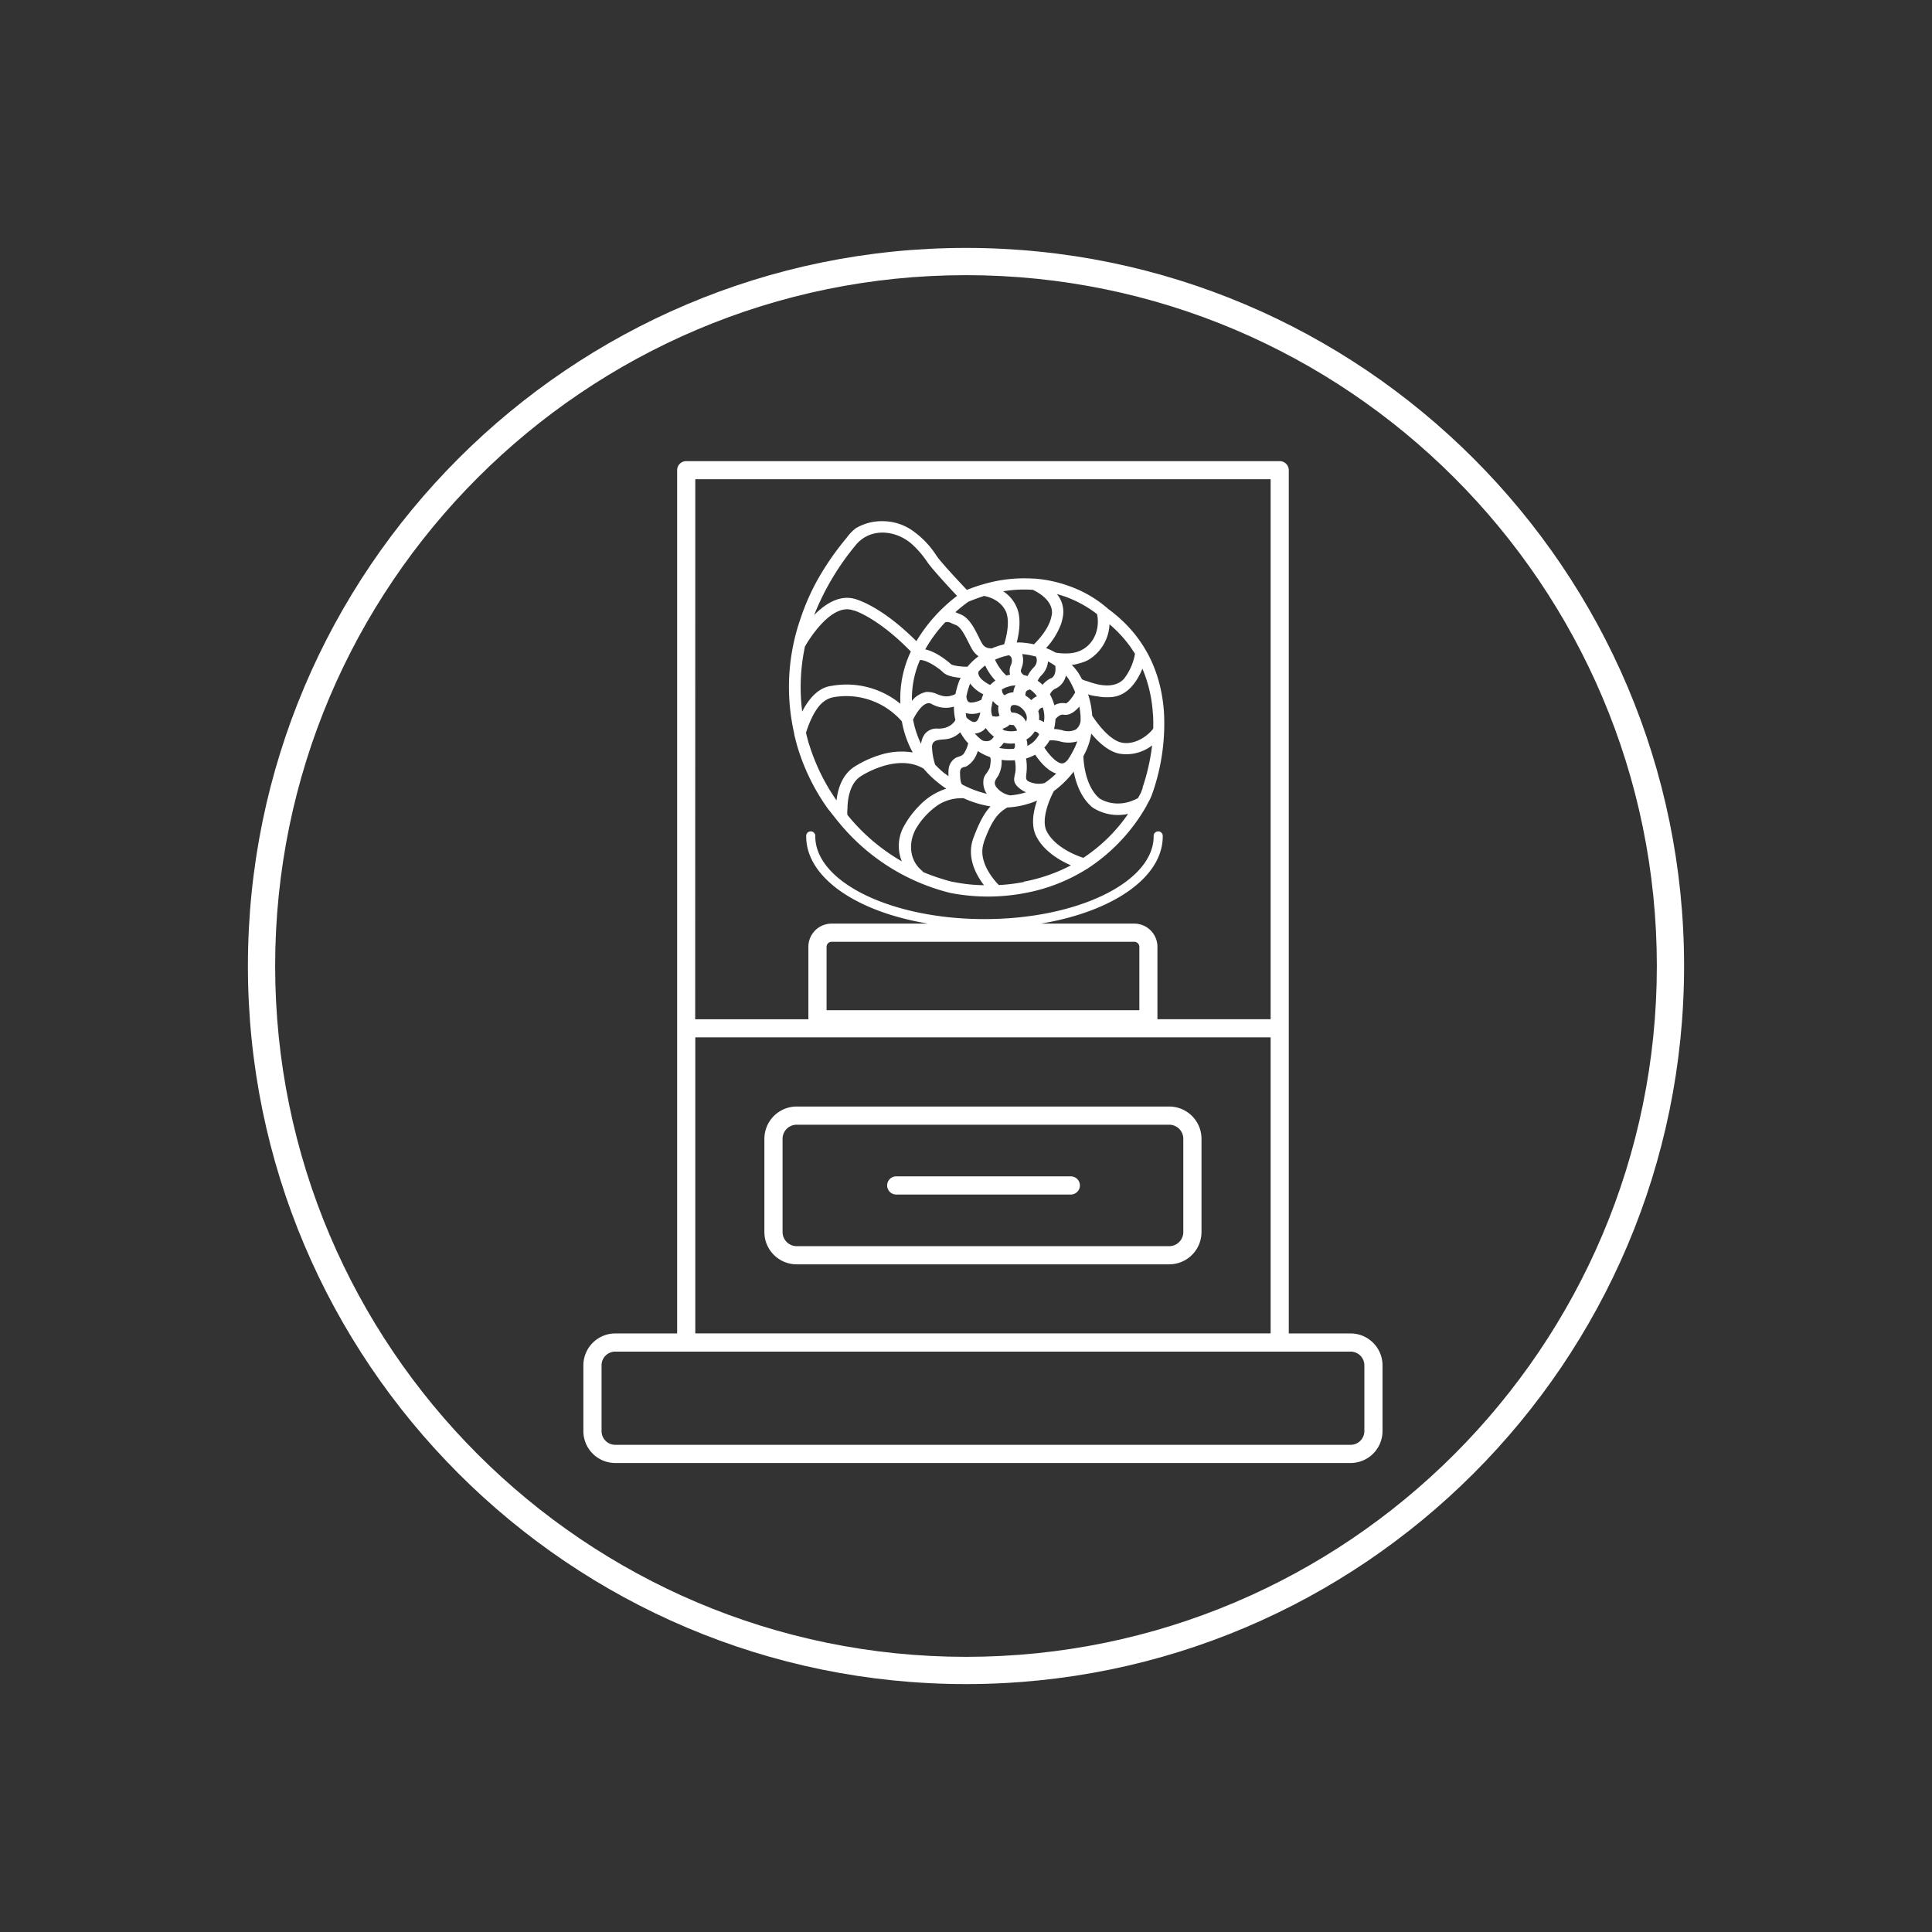 <svg id="Capa_1" data-name="Capa 1" xmlns="http://www.w3.org/2000/svg" viewBox="0 0 512 512"><rect x="0" y="0" width="512" height="512" fill="#333333" stroke="none"/><defs><style>.cls-1{fill:#fff;}</style></defs><path class="cls-1" d="M256,65.7C151.07,65.7,65.7,151.07,65.7,256S151.07,446.3,256,446.3,446.3,360.93,446.3,256,360.93,65.7,256,65.7Zm0,373.38C155.05,439.08,72.92,357,72.92,256S155.05,72.92,256,72.92,439.08,155.05,439.08,256,357,439.08,256,439.08Z"/><path class="cls-1" d="M357.94,353.38h-16.4V124.61a2.4,2.4,0,0,0-2.41-2.4H181.85a2.39,2.39,0,0,0-2.4,2.4V353.38h-16.4a8.46,8.46,0,0,0-8.45,8.45v17.43a8.46,8.46,0,0,0,8.45,8.45H357.94a8.46,8.46,0,0,0,8.44-8.45V361.83A8.46,8.46,0,0,0,357.94,353.38ZM184.26,127H336.73v143.1h-30V250.91a6.14,6.14,0,0,0-6.15-6.14H275.84c19-3.16,32.3-12.19,32.3-23.13a1.21,1.21,0,1,0-2.41,0c0,12.09-20.11,21.93-44.84,21.93s-44.83-9.84-44.83-21.93a1.21,1.21,0,1,0-2.41,0c0,10.94,13.35,20,32.3,23.13H220.38a6.14,6.14,0,0,0-6.15,6.14v19.21h-30ZM301.94,250.91v16.8H219.05v-16.8a1.34,1.34,0,0,1,1.33-1.33H300.6A1.34,1.34,0,0,1,301.94,250.91Zm-117.68,24H336.73v78.45H184.26ZM361.57,379.26a3.64,3.64,0,0,1-3.63,3.63H163.05a3.63,3.63,0,0,1-3.63-3.63V361.83a3.63,3.63,0,0,1,3.63-3.64H357.94a3.64,3.64,0,0,1,3.63,3.64Z"/><path class="cls-1" d="M309.85,293.24H211.13a8.57,8.57,0,0,0-8.56,8.56v24.71a8.56,8.56,0,0,0,8.56,8.55h98.72a8.56,8.56,0,0,0,8.56-8.55V301.8A8.57,8.57,0,0,0,309.85,293.24Zm3.74,33.27a3.75,3.75,0,0,1-3.74,3.74H211.13a3.75,3.75,0,0,1-3.74-3.74V301.8a3.74,3.74,0,0,1,3.74-3.74h98.72a3.74,3.74,0,0,1,3.74,3.74Z"/><path class="cls-1" d="M283.62,311.75H237.36a2.41,2.41,0,0,0,0,4.81h46.26a2.41,2.41,0,1,0,0-4.81Z"/><path class="cls-1" d="M222,217.59l.08.09a55.33,55.33,0,0,0,29.74,18.95,52.22,52.22,0,0,0,20,0A46.63,46.63,0,0,0,288,230.3a1.7,1.7,0,0,0,.46-.29,48.08,48.08,0,0,0,15.51-16.69.59.59,0,0,1,0-.08c.36-.62.71-1.25,1-1.9l.06-.13s.24-.57.57-1.54a56,56,0,0,0,2.88-20.62c-.73-11.69-5.7-21-14.79-27.67a31.55,31.55,0,0,0-10.45-6.1,34.37,34.37,0,0,0-8.9-1.93,1.17,1.17,0,0,0-.32,0,38.16,38.16,0,0,0-13.72,1.57l-.07,0q-1.95.59-4,1.41c-2.38-2.52-7-7.46-8.08-9.11a23.76,23.76,0,0,0-6.66-6.83,13.86,13.86,0,0,0-7.64-2.27,13.32,13.32,0,0,0-7.11,1.91,11.9,11.9,0,0,0-2.39,2.52,73.15,73.15,0,0,0-7.83,11.35,60.24,60.24,0,0,0-4.32,9.88,55.18,55.18,0,0,0-1.72,30.64.53.53,0,0,0,0,.17c.27,1.2.58,2.4.94,3.6a55.66,55.66,0,0,0,8,16.16C220.27,215.39,221.09,216.48,222,217.59Zm17,10.68a51.52,51.52,0,0,1-14.35-12.22c-.23-.28-.06-1.52-.06-1.87a17.09,17.09,0,0,1,.28-2.85c.42-2.19,1.35-4.44,3.31-5.65l0,0c.1-.07,9.42-6.19,16.56-2l.64.72,0,0a26.67,26.67,0,0,0,3,2.84,24.85,24.85,0,0,0,2.4,1.77,16.86,16.86,0,0,0-7.11,4.46,24.34,24.34,0,0,0-4,5.28A10.73,10.73,0,0,0,239,228.27Zm31.93-54.93a19.49,19.49,0,0,1,3.06.52l.07,0,.44.12h0a1.64,1.64,0,0,1,.26.88,2.63,2.63,0,0,1-.8,2,8,8,0,0,0-1.63,2.31,9.65,9.65,0,0,0-1-.26,2.07,2.07,0,0,1-.76-.86,1,1,0,0,1,.12-.8,1,1,0,0,0,0-.1A5.73,5.73,0,0,0,270.9,173.34ZM261.27,210c.08.12.17.24.25.37A27.09,27.09,0,0,1,255,207.9c-.49-.26-.56-2.19-.57-2.64s-.1-1.25.36-1.66,1-.32,1.38-.54a6.52,6.52,0,0,0,2.69-3.29c.11-.25.2-.49.29-.73a14.39,14.39,0,0,0,3.14,1.58c.53.19.09,2.49,0,2.84a7.49,7.49,0,0,1-1,1.66,3.61,3.61,0,0,0-.6,1.21A5.43,5.43,0,0,0,261.27,210Zm-9.9-4.29c-.61-.45-1-.74-1-.75l-.05,0a23.45,23.45,0,0,1-2.5-2.33A16.51,16.51,0,0,1,247,198c-.06-2.34,2.51-1.83,4.21-2.19a6.48,6.48,0,0,0,3.25-1.75c.17.29.34.57.53.85a11.41,11.41,0,0,0,1.6,2.07,8.51,8.51,0,0,1-1.15,2.7c-.56.76-1.26.74-2.05,1.1a3.92,3.92,0,0,0-2,3.16A10.55,10.55,0,0,0,251.37,205.69ZM245,194.64a5.41,5.41,0,0,0-.9,2.51,24.68,24.68,0,0,1-2.12-6.46c.6-1.25,2.05-3.71,3.59-4.25a1.52,1.52,0,0,1,1.31.12,7.6,7.6,0,0,0,5.92.71,14.68,14.68,0,0,0,.39,3.55c-.42.74-1.69,2.36-4.72,2.27A3.92,3.92,0,0,0,245,194.64Zm14.75-5.83c0,.12,0,.24,0,.37a1.62,1.62,0,0,0-.13.33c-.14.56-.5,1.52-1.08,1.77s-1.38-.25-1.87-.66a1.9,1.9,0,0,1-.57-.56c-.07-.13-.13-1.07-.21-1.1A6.36,6.36,0,0,0,259.77,188.81Zm-3.66-4.12a17.18,17.18,0,0,1,1-3.5l0-.06a9.57,9.57,0,0,0,3.5,2.87,9.35,9.35,0,0,0-.51,1.44c-1,.49-2.6,1-3.37.6C256.42,185.86,256.2,185.41,256.11,184.69Zm6.25,11.55a2.57,2.57,0,0,1-2.11-.09,10.85,10.85,0,0,1-.86-.71.93.93,0,0,0-.18-.16,11.13,11.13,0,0,1-.85-.91,3.84,3.84,0,0,0,.95-.15,4,4,0,0,0,1.94-1.29,10.53,10.53,0,0,0,2.15,2.28A2.71,2.71,0,0,1,262.36,196.24Zm.68-6.4a4.37,4.37,0,0,1-.15-2.94.94.94,0,0,0,0-.16,7.71,7.71,0,0,1,.25-1,4.19,4.19,0,0,0,1,1,5.26,5.26,0,0,0,.49.3,4.44,4.44,0,0,0-.06,1.1,4.58,4.58,0,0,0,.35,1.5,1.71,1.71,0,0,1-1.39.2A1.66,1.66,0,0,0,263,189.84Zm6.47,3.79a6.64,6.64,0,0,1-3,0,2.74,2.74,0,0,0-.28-.05l-.07,0a4.15,4.15,0,0,1-.5-.45,4.68,4.68,0,0,0,2-1.12c.24.07-.1.11,1,.14h0C268.61,192.2,269.44,193,269.51,193.63Zm-3.56,3.2a8.68,8.68,0,0,0,1.95.23,8.55,8.55,0,0,0,1-.07,1.58,1.58,0,0,1-.17,1.46,14.06,14.06,0,0,1-3.93-.25A6,6,0,0,0,266,196.83Zm-1.18,8.32a7.39,7.39,0,0,0,.67-3.77,17.72,17.72,0,0,0,3.53.09,10,10,0,0,1,.15,3c-.23,1.48-.77,2.44.32,3.73A7.11,7.11,0,0,0,272,210l-.12,0-.09,0a18.52,18.52,0,0,1-4.09.78,6,6,0,0,1-3.72-2.27C263.07,207.06,264.16,206.43,264.77,205.15ZM272,205a13.82,13.82,0,0,0-.08-4,12.38,12.38,0,0,0,2.41-1c1.11,1.65,3.14,4.2,5.57,5a23,23,0,0,1-3.06,2.51,6.19,6.19,0,0,1-4.39-.5C271.73,206.54,271.94,205.8,272,205Zm3.14-16.42h0a1.52,1.52,0,0,1,1.19-1.1,7.69,7.69,0,0,1,.31,3.89,4.7,4.7,0,0,0-1.3-.6A5.55,5.55,0,0,0,275.18,188.58Zm1.59,9.56a9.86,9.86,0,0,0,1.42-1.92,8,8,0,0,1,2.66.24,8.17,8.17,0,0,0,4.68,0,7.4,7.4,0,0,1-.4,1l0,.07a26.36,26.36,0,0,1-2.08,3.78c-.74.93-1.31,1-1.67,1C279.81,202.12,277.9,199.84,276.77,198.14Zm8.28-4.77a4.76,4.76,0,0,1-3.41.18,10,10,0,0,0-2.27-.36,15.56,15.56,0,0,0,.4-2.65c.43-.49,1.3-1.29,2.07-1.14,1.64.3,3.12-.84,4.23-2.16a20.33,20.33,0,0,1,.34,2.64,1.09,1.09,0,0,0,0,.36c0,.28,0,.56,0,.82A3.4,3.4,0,0,1,285.05,193.37Zm-2.66-7a4.39,4.39,0,0,0-2.94.54,12.57,12.57,0,0,0-1.16-2.89,3,3,0,0,1,1.65-1.61,4.94,4.94,0,0,0,2.44-2.89,3.94,3.94,0,0,0,.14-.49,10.35,10.35,0,0,1,.81,1.07,24.79,24.79,0,0,1,1.65,3.37C284.05,185.12,282.84,186.41,282.39,186.42Zm-3.84-6.65a7,7,0,0,0-2.22,1.75,9,9,0,0,0-1.3-1.05,5,5,0,0,1,1.09-1.54,5.86,5.86,0,0,0,1.36-2.2,5.27,5.27,0,0,0,.28-1.41l.49.27a1.11,1.11,0,0,0,.3.17c.41.25.8.5,1.15.75C279.79,177.37,279.8,179.13,278.55,179.77Zm-3.14,14.93a7.73,7.73,0,0,1-1.4,1.86,6.76,6.76,0,0,1-1.72,1.16,4.54,4.54,0,0,0-.24-1.71,5.43,5.43,0,0,0,.85-.56,7.6,7.6,0,0,0,1.35-1.55A1.47,1.47,0,0,1,275.41,194.7Zm-2.11-9.14a7.67,7.67,0,0,0-1.5-1.17c-.09-1,.34-1.35.63-1.43a1.46,1.46,0,0,0,.51-.22,6.54,6.54,0,0,1,1.41,1.2,7.31,7.31,0,0,1,.48.62A4.64,4.64,0,0,0,273.3,185.56ZM272,189.49a2.55,2.55,0,0,1-.09,1.76,4.23,4.23,0,0,0-3.15-2.39l-.09,0s-.1,0-.1,0h0a.61.61,0,0,0-.19,0c-.45,0-.56-.46-.59-.82s.06-1.07.63-1.17C269.88,186.58,271.52,188,272,189.49Zm-3.5-6c-.2,0-.42,0-.63.07a3.77,3.77,0,0,0-1.55.65.4.4,0,0,1-.27-.07,1.87,1.87,0,0,1-.5-1.09,1.59,1.59,0,0,0-.06-.3,6.44,6.44,0,0,1,1.28-.65l.12,0a5.73,5.73,0,0,1,2.23-.45A4.79,4.79,0,0,0,268.54,183.52ZM268,176a4,4,0,0,0-.31,2.8c-.32.06-.65.14-1,.23a13.34,13.34,0,0,1-3-4.2,15.71,15.71,0,0,1,3.64-1.17h.05a1.31,1.31,0,0,1,.66.64A2.56,2.56,0,0,1,268,176Zm-4.21,4.37a9.32,9.32,0,0,0-1.39,1.15,9.14,9.14,0,0,1-1.65-1c-1.51-1.11-1.55-2-1.44-2.54a12.67,12.67,0,0,1,1.77-1.62A15.15,15.15,0,0,0,263.76,180.32Zm-7.33-3.68c-2,0-4-.31-4.44-.68,0,0-3.43-3.19-6.83-3.92a37.25,37.25,0,0,1,5.3-7.18,2.07,2.07,0,0,1,1.6.22c.33.15.73.32,1.26.53,1.25.5,2.35,2.68,3.23,4.43.4.8.78,1.56,1.18,2.19a5.76,5.76,0,0,0,1.57,1.64A15.54,15.54,0,0,0,256.43,176.64Zm-6.52,1.5c1,.94,2.93,1.31,4.63,1.44,0,.11-.11.21-.16.31a.08.08,0,0,1,0,0,19.49,19.49,0,0,0-1.17,3.87c-.05.25-1.09.54-1.3.59a4.55,4.55,0,0,1-2.26,0,12,12,0,0,1-1.32-.44,6.2,6.2,0,0,0-2.91-.58,6.44,6.44,0,0,0-3.78,2.36,25.58,25.58,0,0,1,2.13-10.83C245.5,174.83,248.61,176.91,249.91,178.14Zm2.61,55.55a57.3,57.3,0,0,1-7.91-2.63,1.66,1.66,0,0,0-.32-.38c-3.37-2.77-3.62-7.44-1.6-11.08a19.65,19.65,0,0,1,6.08-6.45,11.51,11.51,0,0,1,6.4-1.66h.17a27.27,27.27,0,0,0,7.13,2.16c-1.62,1.72-3,4.21-4.58,8.49-1.8,5,.73,9.64,2.85,12.4A43,43,0,0,1,252.52,233.69Zm18.79,0a48.93,48.93,0,0,1-6.64.81c-1.4-1.43-5.65-6.31-4-11.18a.56.56,0,0,1,0-.12c2.29-6.34,4-7.92,6.25-9.26a22,22,0,0,0,5.61-1,16,16,0,0,0,2.27-.83c-1,2.86-1.68,6.59-.2,9.49,1.92,3.75,5.88,6.26,9.18,7.67A44.28,44.28,0,0,1,271.31,233.65Zm15.88-6.38c-2.85-.86-7.86-3.2-9.83-7.05-1.57-3.08.71-8.49,1.91-10.68a26,26,0,0,0,5.24-5.15c.58,3,1.9,6.91,4.93,9.46l.08.06a12.4,12.4,0,0,0,9.41,1.69A43.41,43.41,0,0,1,287.19,227.27Zm15.61-18.58c-.24.7-.42,1.15-.48,1.31-.25.48-.52.95-.78,1.42-5.55,3-9.75.38-10.21.07-3.78-3.24-4.2-9.64-4.25-11.17.26-.5.52-1,.76-1.54a14.71,14.71,0,0,0,.58-1.45,18.8,18.8,0,0,0,.75-3c1.83,2.2,4.46,4.69,7.39,5.3a11.16,11.16,0,0,0,8.73-2.18A55.06,55.06,0,0,1,302.8,208.69Zm2.73-19.45c.07,1.27.09,2.53.06,3.75-1.26,1.77-4.78,4.47-8.41,3.71-3.13-.66-6.49-5.11-7.77-7.15a23,23,0,0,0-1.12-5.74c.12.37,2.62.66,3,.72a13.58,13.58,0,0,0,3.43.09c4.1-.44,6.55-4,8-7.5A36.12,36.12,0,0,1,305.53,189.24ZM294,165.42a32.29,32.29,0,0,1,6.78,7.85,14.91,14.91,0,0,1-2.91,6.61c-1.89,2.07-4.83,2-7.35,1.39a21.08,21.08,0,0,1-2.05-.63c-.32-.12-1.65-.43-1.8-.73s-.46-.86-.72-1.31a14,14,0,0,0-2-2.47c.23.22,1.9-.29,2.2-.37a9.27,9.27,0,0,0,2.26-.87,11.56,11.56,0,0,0,5.62-9.47Zm-11.83-7.35a30.83,30.83,0,0,1,8.57,4.69c1,4.9-1.76,9.75-6.87,10.33a14.75,14.75,0,0,1-4.14-.15,20,20,0,0,0-2.5-1.2,19.45,19.45,0,0,0,3.95-6.34,10.75,10.75,0,0,0,.42-1.6,7.36,7.36,0,0,0-1.52-6.38C280.75,157.62,281.45,157.83,282.14,158.07Zm-8.44-1.76c6,2.94,5,6.53,5,6.66a.86.86,0,0,0-.06.23c-.58,3.28-3.44,6.36-4.66,7.55a24,24,0,0,0-3.25-.47h0a12.31,12.31,0,0,0-1.31,0c.56-2.21,1.13-5.59.34-8.36a9.46,9.46,0,0,0-3.93-5.22A33.32,33.32,0,0,1,273.7,156.31Zm-17.07,3.15c1.4-.59,2.78-1.09,4.15-1.53,5,1,5.94,4.6,6,4.74a.29.29,0,0,0,0,.09c.77,2.66-.21,6.41-.71,8a19.38,19.38,0,0,0-3.34,1.1,1.81,1.81,0,0,0-.52-.07,2.42,2.42,0,0,1-1.94-1.21c-.31-.49-.65-1.18-1-1.91-1.11-2.21-2.49-5-4.81-5.89-.5-.19-.87-.36-1.17-.49l-.14-.05A38.5,38.5,0,0,1,256.63,159.46Zm-30-14.86c3.91-4.94,10.88-4.18,15.16-.26a26.31,26.31,0,0,1,3.91,4.58c1.26,1.85,5.72,6.67,7.9,9a42.41,42.41,0,0,0-10.78,12c-8.66-8.67-14.87-10.72-15.67-11-4.35-1.6-8.4,1-11.42,4.07A68.65,68.65,0,0,1,226.66,144.6Zm-13.34,26.73c.86-1.5,7-11.75,12.85-9.55l.13,0c.07,0,6.27,1.84,15.08,10.88a29,29,0,0,0-2.78,13.43c0,.08,0,.22,0,.41a22.5,22.5,0,0,0-18.25-4.73c-3.69.44-6.2,3.76-7.76,6.81A51.86,51.86,0,0,1,213.32,171.33Zm1.11,26c-.31-1-.58-2.08-.83-3.13a27,27,0,0,1,1.82-4.53c1.23-2.34,2.79-4.4,5.5-4.91A19.57,19.57,0,0,1,239,191.17a27.07,27.07,0,0,0,2.88,8.24,18.62,18.62,0,0,0-8.79.7,27.54,27.54,0,0,0-6.53,3c-3.37,2.1-4.53,5.92-4.87,9a53.18,53.18,0,0,1-7.22-14.72S214.44,197.36,214.43,197.35Z"/></svg>